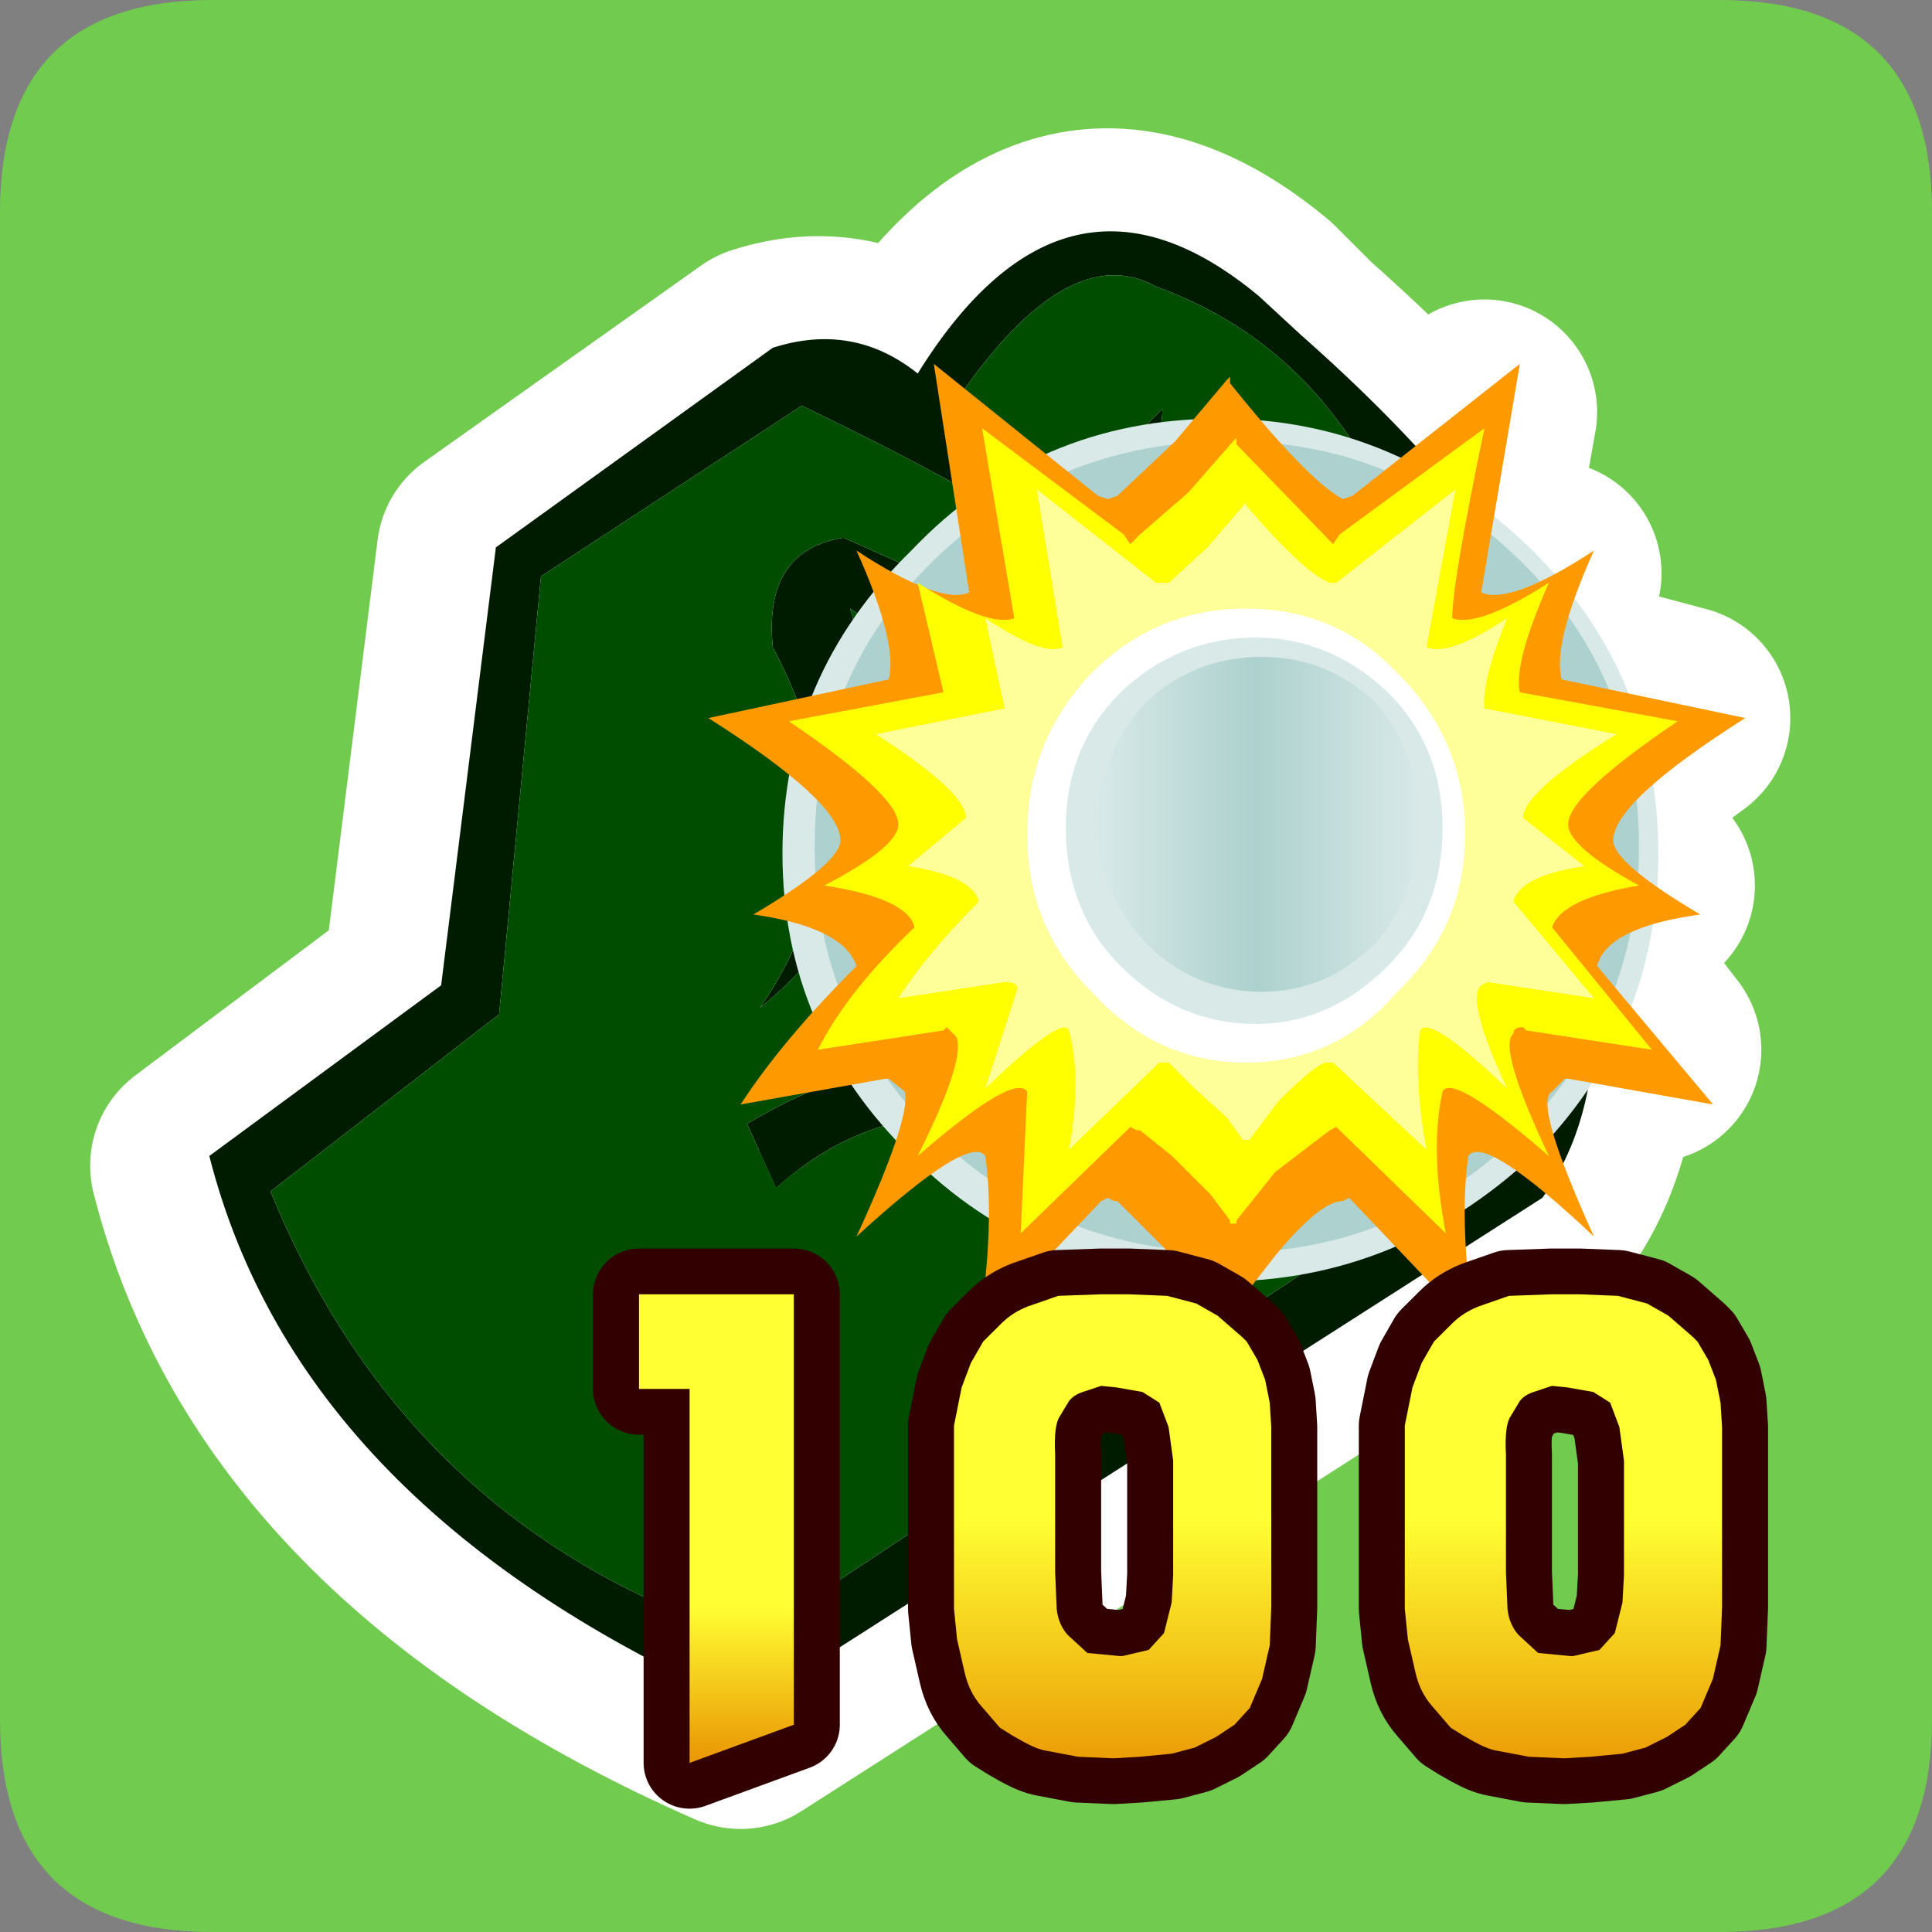 <?xml version="1.0" encoding="UTF-8" standalone="no"?>
<svg xmlns:ffdec="https://www.free-decompiler.com/flash" xmlns:xlink="http://www.w3.org/1999/xlink" ffdec:objectType="frame" height="30.0px" width="30.0px" xmlns="http://www.w3.org/2000/svg">
  <rect width="100%" height="100%" fill="#808080" stroke="none"/>
  <g transform="matrix(1.0, 0.0, 0.0, 1.0, 0.0, 0.0)">
    <use ffdec:characterId="1" height="30.0" transform="matrix(1.0, 0.0, 0.0, 1.0, 0.0, 0.0)" width="30.0" xlink:href="#shape0"/>
    <use ffdec:characterId="3" height="19.0" transform="matrix(0.476, 0.0, 0.0, 0.474, 13.1, 19.15)" width="17.9" xlink:href="#sprite0"/>
    <use ffdec:characterId="5" height="19.0" transform="matrix(0.476, 0.0, 0.0, 0.474, 6.9, 19.15)" width="17.9" xlink:href="#sprite1"/>
    <use ffdec:characterId="3" height="19.0" transform="matrix(0.476, 0.0, 0.0, 0.474, 20.1, 19.15)" width="17.9" xlink:href="#sprite0"/>
  </g>
  <defs>
    <g id="shape0" transform="matrix(1.0, 0.0, 0.0, 1.0, 0.0, 0.0)">
      <path d="M0.0 0.0 L30.0 0.0 30.0 30.0 0.0 30.0 0.0 0.0" fill="#33cc66" fill-opacity="0.0" fill-rule="evenodd" stroke="none"/>
      <path d="M3.3 0.0 L26.7 0.0 Q30.0 0.0 30.0 3.3 L30.0 26.7 Q30.0 30.0 26.7 30.0 L3.3 30.0 Q0.0 30.0 0.0 26.7 L0.0 3.3 Q0.0 0.0 3.3 0.0" fill="#70cb4e" fill-rule="evenodd" stroke="none"/>
      <path d="M19.5 4.75 L20.1 5.35 Q26.05 10.6 24.6 14.75 24.9 17.3 23.85 18.75 L11.5 26.65 Q4.55 23.6 3.15 18.1 L6.75 15.4 7.6 8.6 11.9 5.55 Q13.15 5.15 14.2 5.95 16.5 2.25 19.5 4.75 Z" fill="none" stroke="#ffffff" stroke-linecap="round" stroke-linejoin="round" stroke-width="3.5"/>
      <path d="M13.9 10.15 L13.8 9.9 13.75 9.5 13.7 8.85 13.75 8.1 13.8 7.8 13.85 7.65 13.95 7.45 14.25 6.9 14.6 6.55 14.95 6.4 15.2 6.4 15.25 6.4 16.65 6.55 17.3 6.7 17.45 6.75 18.6 7.2 18.65 7.15 19.1 6.6 19.15 6.55 19.15 6.65 19.6 7.15 21.5 7.65 23.05 6.4 22.7 8.35 23.25 8.85 23.55 9.2 24.05 8.9 23.8 9.5 24.55 10.75 26.05 11.15 24.9 12.0 24.95 12.95 24.9 13.45 25.5 13.75 24.9 13.9 24.6 15.0 25.6 16.3 24.05 16.05 23.7 16.0 23.65 16.0 23.65 15.95 23.45 16.15 23.4 16.4 23.55 16.75 23.65 17.15 23.65 17.05 23.8 16.4 M23.8 9.5 L23.75 9.75 23.6 10.65 24.3 10.7 24.55 10.75 M22.7 8.35 L22.65 8.6 22.5 9.45 23.35 9.25 23.55 9.2 M20.6 8.7 L20.55 8.8 20.5 8.8 19.25 7.45 19.25 7.4 19.2 7.45 18.6 8.15 17.95 8.7 17.8 8.8 17.75 8.7 15.8 7.25 16.25 9.85 Q15.9 9.9 14.95 9.35 L15.3 10.8 13.25 11.2 Q14.7 12.2 14.7 12.6 L13.75 13.4 Q14.8 13.6 14.9 14.0 L13.6 15.6 15.3 15.3 15.35 15.3 15.5 15.45 14.95 17.05 Q16.25 15.9 16.4 16.15 16.55 16.9 16.3 18.05 L17.75 16.7 17.8 16.65 17.9 16.7 17.95 16.7 18.35 17.05 18.9 17.55 19.15 17.9 19.15 17.95 19.25 17.95 19.25 17.9 19.75 17.25 20.5 16.7 20.6 16.65 22.1 18.05 Q21.85 16.9 22.0 16.15 22.15 15.9 23.4 17.05 22.75 15.55 22.95 15.35 L23.1 15.3 24.8 15.6 23.45 14.0 Q23.6 13.6 24.65 13.4 L23.7 12.6 Q23.7 12.2 25.2 11.2 L23.05 10.8 Q22.95 10.45 23.4 9.35 22.45 9.9 22.15 9.85 L22.6 7.25 20.6 8.7 M19.6 7.15 L19.85 7.45 20.65 8.2 20.8 8.15 21.25 7.8 21.5 7.65 M24.9 12.0 L24.65 12.2 Q24.3 12.55 24.3 12.75 L24.7 13.3 24.9 13.45 M13.8 7.8 L14.0 7.85 14.4 7.9 14.55 8.45 14.4 8.95 14.35 9.0 14.6 9.2 14.95 9.3 15.65 9.45 15.55 8.7 15.5 8.3 15.2 6.4 16.3 7.25 16.3 7.2 16.6 7.05 16.75 7.0 16.9 6.9 17.05 6.8 17.15 6.75 17.3 6.7 M20.25 18.6 L21.3 18.95 21.4 18.95 21.5 18.95 21.9 18.9 21.6 18.6 21.5 18.45 21.45 18.4 21.3 18.3 21.05 18.0 20.75 17.6 20.65 17.65 19.85 18.3 19.75 18.35 19.5 18.7 19.15 19.15 19.05 19.15 18.75 18.7 18.15 18.1 17.65 17.65 17.6 17.65 17.5 17.6 17.4 17.65 17.15 17.95 16.85 18.3 15.75 19.35 15.95 17.85 15.9 17.3 15.85 17.05 Q15.8 16.9 15.55 17.05 L15.2 17.3 14.15 18.1 14.7 16.8 14.8 16.2 14.8 16.15 14.6 15.95 14.55 16.0 14.1 16.05 12.55 16.3 13.6 15.05 13.25 13.9 12.75 13.75 13.25 13.5 13.2 12.95 13.25 11.95 12.15 11.15 13.6 10.75 14.05 10.65 14.6 10.65 14.55 9.9 14.35 9.45 14.15 8.9 14.35 9.0 M13.25 13.5 L13.65 13.2 13.9 12.75 13.65 12.3 13.25 11.95 M16.3 7.25 L16.5 7.45 16.7 7.6 17.0 7.85 17.4 8.15 17.5 8.2 17.65 8.15 18.4 7.45 18.6 7.2 M13.6 15.05 L13.95 14.7 14.1 14.5 13.75 14.05 13.25 13.9 M24.9 13.9 L24.6 14.0 Q24.15 14.2 24.05 14.5 L24.35 14.8 24.6 15.0 M22.9 18.0 L23.15 18.05 23.25 18.05 23.35 17.8 23.4 17.7 23.45 17.6 23.4 17.5 23.15 17.35 23.1 17.35 23.0 17.25 22.7 17.05 Q22.45 16.9 22.4 17.05 L22.35 17.35 22.3 17.75 22.35 18.45 22.8 18.45 23.0 18.35 23.15 18.15 23.25 18.1 23.25 18.05 M22.35 18.45 L22.35 18.7 22.4 18.7 22.45 18.7 22.65 18.6 22.8 18.45 M23.65 17.15 L24.05 18.1 23.45 17.6 M22.4 18.7 L22.45 19.35 21.9 18.9" fill="none" stroke="#ffffff" stroke-linecap="round" stroke-linejoin="round" stroke-width="3.5"/>
      <path d="M7.7 8.5 L12.0 5.4 Q13.25 5.0 14.25 5.8 16.55 2.1 19.55 4.6 L20.2 5.2 Q26.15 10.45 24.7 14.65 25.0 17.15 23.95 18.6 L11.6 26.5 Q4.65 23.45 3.25 17.95 L6.85 15.3 7.7 8.5 M7.75 15.75 L4.2 18.5 Q6.35 23.75 11.65 25.45 L22.9 18.0 Q24.45 16.9 23.9 13.55 24.3 11.05 21.45 7.65 20.3 5.3 17.95 4.45 16.6 3.7 14.9 6.15 L16.85 7.55 18.05 6.35 Q18.05 7.05 17.25 7.9 L18.2 9.15 20.45 7.75 Q20.65 8.35 18.4 9.7 18.45 10.45 17.5 11.0 16.15 13.7 19.7 12.6 20.85 11.75 22.85 11.35 L22.55 12.0 Q17.95 13.8 20.0 15.7 L19.6 16.3 Q17.45 15.4 19.05 13.15 15.75 14.45 16.7 11.35 L16.3 11.45 13.2 9.45 Q14.45 13.55 11.8 15.65 13.6 13.05 12.0 10.05 11.85 8.55 13.1 8.35 L16.35 9.8 Q19.2 9.55 12.45 6.3 L8.4 8.95 7.75 15.75 M12.05 18.45 L11.6 17.45 Q15.05 15.4 17.25 17.8 14.15 16.55 12.05 18.45 M22.2 14.5 Q23.0 15.85 22.1 17.5 20.45 18.65 20.45 18.15 22.6 16.6 21.45 14.85 L22.2 14.5" fill="#001c00" fill-rule="evenodd" stroke="none"/>
      <path d="M7.75 15.75 L8.4 8.95 12.45 6.3 Q19.2 9.55 16.35 9.8 L13.1 8.35 Q11.85 8.55 12.0 10.05 13.6 13.05 11.8 15.65 14.45 13.55 13.2 9.45 L16.3 11.45 16.7 11.35 Q15.75 14.45 19.05 13.15 17.45 15.4 19.6 16.3 L20.0 15.7 Q17.95 13.8 22.55 12.0 L22.85 11.35 Q20.85 11.75 19.7 12.6 16.15 13.7 17.5 11.0 18.45 10.45 18.4 9.7 20.65 8.35 20.45 7.75 L18.2 9.15 17.25 7.9 Q18.05 7.05 18.05 6.35 L16.85 7.55 14.9 6.15 Q16.6 3.7 17.95 4.45 20.3 5.3 21.45 7.65 24.3 11.05 23.9 13.55 24.45 16.9 22.9 18.0 L11.65 25.45 Q6.35 23.75 4.2 18.5 L7.75 15.75 M12.05 18.45 Q14.15 16.55 17.25 17.8 15.05 15.4 11.6 17.45 L12.05 18.45 M22.2 14.5 L21.45 14.85 Q22.6 16.6 20.45 18.15 20.45 18.65 22.1 17.5 23.0 15.85 22.2 14.5" fill="#004d00" fill-rule="evenodd" stroke="none"/>
      <path d="M18.95 19.9 Q16.1 19.9 14.15 17.95 12.15 16.0 12.15 13.25 12.15 10.5 14.15 8.55 16.1 6.5 18.95 6.5 21.7 6.5 23.8 8.55 25.75 10.5 25.75 13.25 25.75 16.0 23.8 17.95 21.7 19.9 18.95 19.9" fill="#d8e9e8" fill-rule="evenodd" stroke="none"/>
      <path d="M19.1 19.45 Q16.4 19.45 14.5 17.6 12.65 15.75 12.65 13.15 12.65 10.5 14.5 8.7 16.4 6.85 19.1 6.85 21.7 6.85 23.6 8.7 25.45 10.5 25.45 13.15 25.45 15.75 23.6 17.6 21.7 19.45 19.1 19.45" fill="#add1ce" fill-rule="evenodd" stroke="none"/>
      <path d="M23.6 5.65 L23.0 9.2 Q23.45 9.4 24.75 8.55 24.1 10.0 24.25 10.55 L27.1 11.15 Q25.05 12.45 25.05 13.05 25.05 13.4 26.4 14.2 24.95 14.4 24.8 15.0 L26.6 17.15 24.35 16.75 24.3 16.75 24.1 16.95 Q23.8 17.1 24.75 19.2 23.05 17.6 22.8 17.95 22.65 19.0 22.9 20.65 L20.95 18.6 20.85 18.65 Q20.5 18.65 19.8 19.5 L19.1 20.4 19.0 20.4 18.6 19.9 17.9 19.2 17.35 18.65 17.3 18.65 17.2 18.6 17.1 18.65 15.2 20.65 Q15.45 19.0 15.3 17.95 15.05 17.6 13.3 19.2 14.15 17.35 14.05 16.95 L13.8 16.75 13.75 16.75 11.5 17.15 Q12.15 16.15 13.3 15.0 13.1 14.4 11.7 14.2 13.05 13.4 13.05 13.05 13.05 12.45 11.0 11.15 L13.8 10.55 Q13.95 10.0 13.3 8.55 14.6 9.4 15.05 9.2 L14.5 5.65 17.05 7.7 17.2 7.75 17.35 7.7 18.25 6.85 19.05 5.9 19.1 5.85 19.1 5.95 Q20.3 7.45 20.85 7.75 L21.0 7.7 23.6 5.65" fill="#ff9900" fill-rule="evenodd" stroke="none"/>
      <path d="M20.8 8.3 L23.05 6.65 Q22.55 9.05 22.55 9.6 22.95 9.75 24.05 9.05 23.5 10.3 23.6 10.75 L26.05 11.2 Q24.35 12.35 24.35 12.8 24.35 13.15 25.45 13.75 24.25 13.95 24.1 14.4 L25.65 16.3 23.7 16.0 23.65 15.95 Q23.5 15.95 23.5 16.05 23.25 16.25 24.05 17.95 22.55 16.65 22.4 16.95 22.2 17.85 22.45 19.15 L20.75 17.5 20.65 17.55 19.8 18.2 19.2 18.95 19.2 19.0 19.1 19.0 19.1 18.95 18.8 18.55 18.2 17.95 17.7 17.55 17.65 17.55 17.55 17.5 17.5 17.55 15.85 19.15 15.95 16.95 Q15.75 16.65 14.25 17.95 15.0 16.45 14.85 16.1 L14.7 15.95 14.65 16.0 12.7 16.3 Q13.15 15.4 14.2 14.4 14.1 13.95 12.8 13.75 13.95 13.15 13.95 12.8 13.95 12.35 12.25 11.2 L14.65 10.75 14.25 9.05 Q15.35 9.75 15.75 9.6 L15.25 6.65 17.45 8.3 17.55 8.45 17.7 8.3 18.45 7.65 19.15 6.85 19.2 6.8 19.2 6.9 20.7 8.45 20.8 8.3" fill="#ffff00" fill-rule="evenodd" stroke="none"/>
      <path d="M22.15 10.05 Q22.5 10.2 23.4 9.6 23.0 10.6 23.05 11.0 L25.1 11.4 Q23.65 12.3 23.65 12.7 L24.6 13.45 Q23.6 13.6 23.5 14.0 L24.75 15.5 23.1 15.25 23.0 15.3 Q22.75 15.5 23.4 16.9 22.2 15.75 22.05 16.0 21.95 16.75 22.15 17.85 L20.7 16.5 20.6 16.5 Q20.45 16.5 19.85 17.1 L19.4 17.7 19.3 17.7 19.05 17.35 18.55 16.9 18.15 16.5 18.1 16.5 18.0 16.5 16.6 17.85 Q16.8 16.75 16.6 16.0 16.5 15.75 15.3 16.9 L15.8 15.35 Q15.8 15.25 15.6 15.25 L13.95 15.5 Q14.4 14.8 15.2 14.0 15.1 13.6 14.1 13.45 L15.0 12.7 Q15.0 12.3 13.6 11.4 L15.6 11.0 15.3 9.6 Q16.2 10.2 16.5 10.05 L16.1 7.6 17.95 9.05 18.0 9.05 18.15 9.05 18.75 8.5 19.35 7.8 19.35 7.85 Q20.25 8.9 20.65 9.05 L20.75 9.05 22.6 7.6 22.15 10.05" fill="#ffff99" fill-rule="evenodd" stroke="none"/>
      <path d="M22.75 12.95 Q22.75 14.4 21.7 15.4 20.75 16.5 19.35 16.5 17.95 16.5 16.95 15.4 15.95 14.4 15.95 12.95 15.95 11.5 16.95 10.45 17.95 9.45 19.35 9.45 20.75 9.45 21.7 10.45 22.75 11.5 22.75 12.95" fill="#ffffff" fill-rule="evenodd" stroke="none"/>
      <path d="M21.55 10.75 Q22.4 11.6 22.4 12.85 22.4 14.15 21.55 15.0 20.65 15.9 19.5 15.9 18.3 15.9 17.4 15.0 16.55 14.15 16.55 12.85 16.55 11.6 17.4 10.75 18.3 9.9 19.5 9.9 20.65 9.9 21.55 10.75" fill="#d8e9e8" fill-rule="evenodd" stroke="none"/>
      <path d="M22.05 12.8 Q22.05 13.85 21.35 14.65 20.6 15.4 19.6 15.4 18.55 15.4 17.8 14.65 17.05 13.85 17.05 12.8 17.05 11.7 17.8 10.9 18.55 10.2 19.6 10.2 20.6 10.2 21.35 10.9 22.05 11.7 22.05 12.8" fill="url(#gradient0)" fill-rule="evenodd" stroke="none"/>
    </g>
    <linearGradient gradientTransform="matrix(-0.003, 0.0, 0.0, 0.003, 19.6, 12.8)" gradientUnits="userSpaceOnUse" id="gradient0" spreadMethod="reflect" x1="-819.2" x2="819.2">
      <stop offset="0.0" stop-color="#d8e9e8"/>
      <stop offset="0.522" stop-color="#add1ce"/>
      <stop offset="1.0" stop-color="#d6e8e7"/>
    </linearGradient>
    <g id="sprite0" transform="matrix(1.0, 0.0, 0.0, 1.0, 0.0, 0.0)">
      <use ffdec:characterId="2" height="19.0" transform="matrix(1.0, 0.0, 0.0, 1.0, 0.0, 0.0)" width="17.9" xlink:href="#shape1"/>
    </g>
    <g id="shape1" transform="matrix(1.0, 0.0, 0.0, 1.0, 0.0, 0.0)">
      <path d="M0.0 19.0 L0.0 0.0 17.9 0.0 17.9 19.0 0.0 19.0" fill="#cccccc" fill-opacity="0.0" fill-rule="evenodd" stroke="none"/>
      <path d="M11.5 2.3 L12.2 2.7 13.0 3.4 13.15 3.55 13.5 4.15 13.75 4.8 13.9 5.55 13.95 6.35 13.95 12.25 13.9 13.5 13.65 14.6 13.25 15.55 12.75 16.1 12.15 16.5 11.45 16.85 10.7 17.05 9.65 17.15 8.8 17.2 7.65 17.15 6.6 16.95 Q6.3 16.9 5.85 16.65 L5.5 16.45 5.1 16.2 4.5 15.5 Q4.1 15.05 3.95 14.4 L3.7 13.3 3.6 12.3 3.6 6.3 3.85 5.05 4.15 4.25 4.55 3.55 5.15 2.95 Q5.5 2.6 6.0 2.4 L7.0 2.05 8.4 2.0 9.3 2.0 10.55 2.05 11.5 2.3 M10.6 6.35 L10.3 5.55 9.75 5.2 8.9 5.05 8.4 5.0 7.8 5.2 Q7.5 5.3 7.35 5.5 L7.05 6.0 Q6.85 6.3 6.9 7.25 L6.9 11.1 6.95 12.3 Q7.0 12.8 7.3 13.15 L7.95 13.75 9.0 13.85 9.1 13.85 9.95 13.65 10.45 13.1 10.7 12.1 10.75 11.2 10.75 7.45 10.6 6.35" fill="url(#gradient1)" fill-rule="evenodd" stroke="none"/>
      <path d="M11.5 2.3 L12.2 2.7 13.0 3.4 13.15 3.55 13.5 4.15 13.75 4.8 13.9 5.55 13.95 6.35 13.95 12.25 13.9 13.5 13.65 14.6 13.25 15.55 12.75 16.1 12.15 16.5 11.45 16.85 10.7 17.05 9.65 17.15 8.8 17.2 7.65 17.15 6.6 16.95 Q6.3 16.9 5.85 16.65 L5.5 16.45 5.1 16.2 4.5 15.5 Q4.1 15.05 3.95 14.4 L3.7 13.3 3.6 12.3 3.6 6.3 3.85 5.05 4.15 4.25 4.55 3.55 5.15 2.95 Q5.5 2.6 6.0 2.4 L7.0 2.05 8.4 2.0 9.3 2.0 10.55 2.05 11.5 2.3 M10.6 6.35 L10.3 5.55 9.75 5.2 8.9 5.05 8.4 5.0 7.8 5.2 Q7.5 5.3 7.35 5.5 L7.05 6.0 Q6.85 6.3 6.9 7.25 L6.9 11.1 6.95 12.3 Q7.0 12.8 7.3 13.15 L7.95 13.75 9.0 13.85 9.1 13.85 9.95 13.65 10.45 13.1 10.7 12.1 10.75 11.2 10.75 7.45 10.6 6.35 Z" fill="none" stroke="#330000" stroke-linecap="round" stroke-linejoin="round" stroke-width="3.0"/>
      <path d="M12.2 2.7 L13.0 3.4 13.15 3.55 13.5 4.15 13.75 4.8 13.9 5.55 13.95 6.35 13.95 12.25 13.9 13.5 13.65 14.6 13.25 15.55 12.75 16.1 12.15 16.5 11.45 16.85 10.7 17.05 9.65 17.15 8.8 17.2 7.65 17.15 6.6 16.95 Q6.3 16.9 5.85 16.65 L5.5 16.45 5.1 16.2 4.5 15.5 Q4.1 15.05 3.95 14.4 L3.7 13.3 3.6 12.3 3.6 6.3 3.85 5.05 4.15 4.25 4.55 3.55 5.15 2.95 Q5.5 2.6 6.0 2.4 L7.0 2.05 8.4 2.0 9.3 2.0 10.55 2.05 11.5 2.3 12.2 2.7 M10.6 6.35 L10.3 5.55 9.75 5.2 8.9 5.05 8.4 5.0 7.8 5.2 Q7.5 5.3 7.35 5.5 L7.05 6.0 Q6.85 6.3 6.9 7.25 L6.9 11.1 6.95 12.3 Q7.0 12.8 7.3 13.15 L7.95 13.75 9.0 13.85 9.1 13.85 9.95 13.65 10.45 13.1 10.7 12.1 10.75 11.2 10.75 7.45 10.6 6.35" fill="url(#gradient2)" fill-rule="evenodd" stroke="none"/>
    </g>
    <linearGradient gradientTransform="matrix(0.0, 0.009, -0.006, 0.0, 8.8, 9.6)" gradientUnits="userSpaceOnUse" id="gradient1" spreadMethod="pad" x1="-819.2" x2="819.2">
      <stop offset="0.0" stop-color="#ffff33"/>
      <stop offset="1.0" stop-color="#eb9a05"/>
    </linearGradient>
    <linearGradient gradientTransform="matrix(0.0, 0.005, -0.006, 0.0, 8.05, 13.4)" gradientUnits="userSpaceOnUse" id="gradient2" spreadMethod="pad" x1="-819.2" x2="819.2">
      <stop offset="0.0" stop-color="#ffff33"/>
      <stop offset="1.0" stop-color="#eb9a05"/>
    </linearGradient>
    <g id="sprite1" transform="matrix(1.0, 0.0, 0.0, 1.0, 0.0, 0.0)">
      <use ffdec:characterId="4" height="19.0" transform="matrix(1.0, 0.0, 0.0, 1.0, 0.0, 0.0)" width="17.9" xlink:href="#shape2"/>
    </g>
    <g id="shape2" transform="matrix(1.0, 0.0, 0.0, 1.0, 0.0, 0.0)">
      <path d="M0.0 19.0 L0.0 0.0 17.9 0.0 17.9 19.0 0.0 19.0" fill="#cccccc" fill-opacity="0.0" fill-rule="evenodd" stroke="none"/>
      <path d="M8.0 17.35 L8.0 5.1 6.35 5.1 6.35 2.0 11.4 2.0 11.4 16.1 8.0 17.35" fill="#eb9a05" fill-rule="evenodd" stroke="none"/>
      <path d="M8.0 17.35 L11.4 16.1 11.4 2.0 6.35 2.0 6.35 5.1 8.0 5.1 8.0 17.35 Z" fill="none" stroke="#330000" stroke-linecap="round" stroke-linejoin="round" stroke-width="3.0"/>
      <path d="M6.35 2.0 L11.4 2.0 11.4 16.1 8.0 17.35 8.0 5.1 6.35 5.1 6.35 2.0" fill="url(#gradient3)" fill-rule="evenodd" stroke="none"/>
    </g>
    <linearGradient gradientTransform="matrix(0.0, 0.003, -0.009, 0.0, 9.35, 14.65)" gradientUnits="userSpaceOnUse" id="gradient3" spreadMethod="pad" x1="-819.2" x2="819.2">
      <stop offset="0.0" stop-color="#ffff33"/>
      <stop offset="1.0" stop-color="#eb9a05"/>
    </linearGradient>
  </defs>
</svg>
